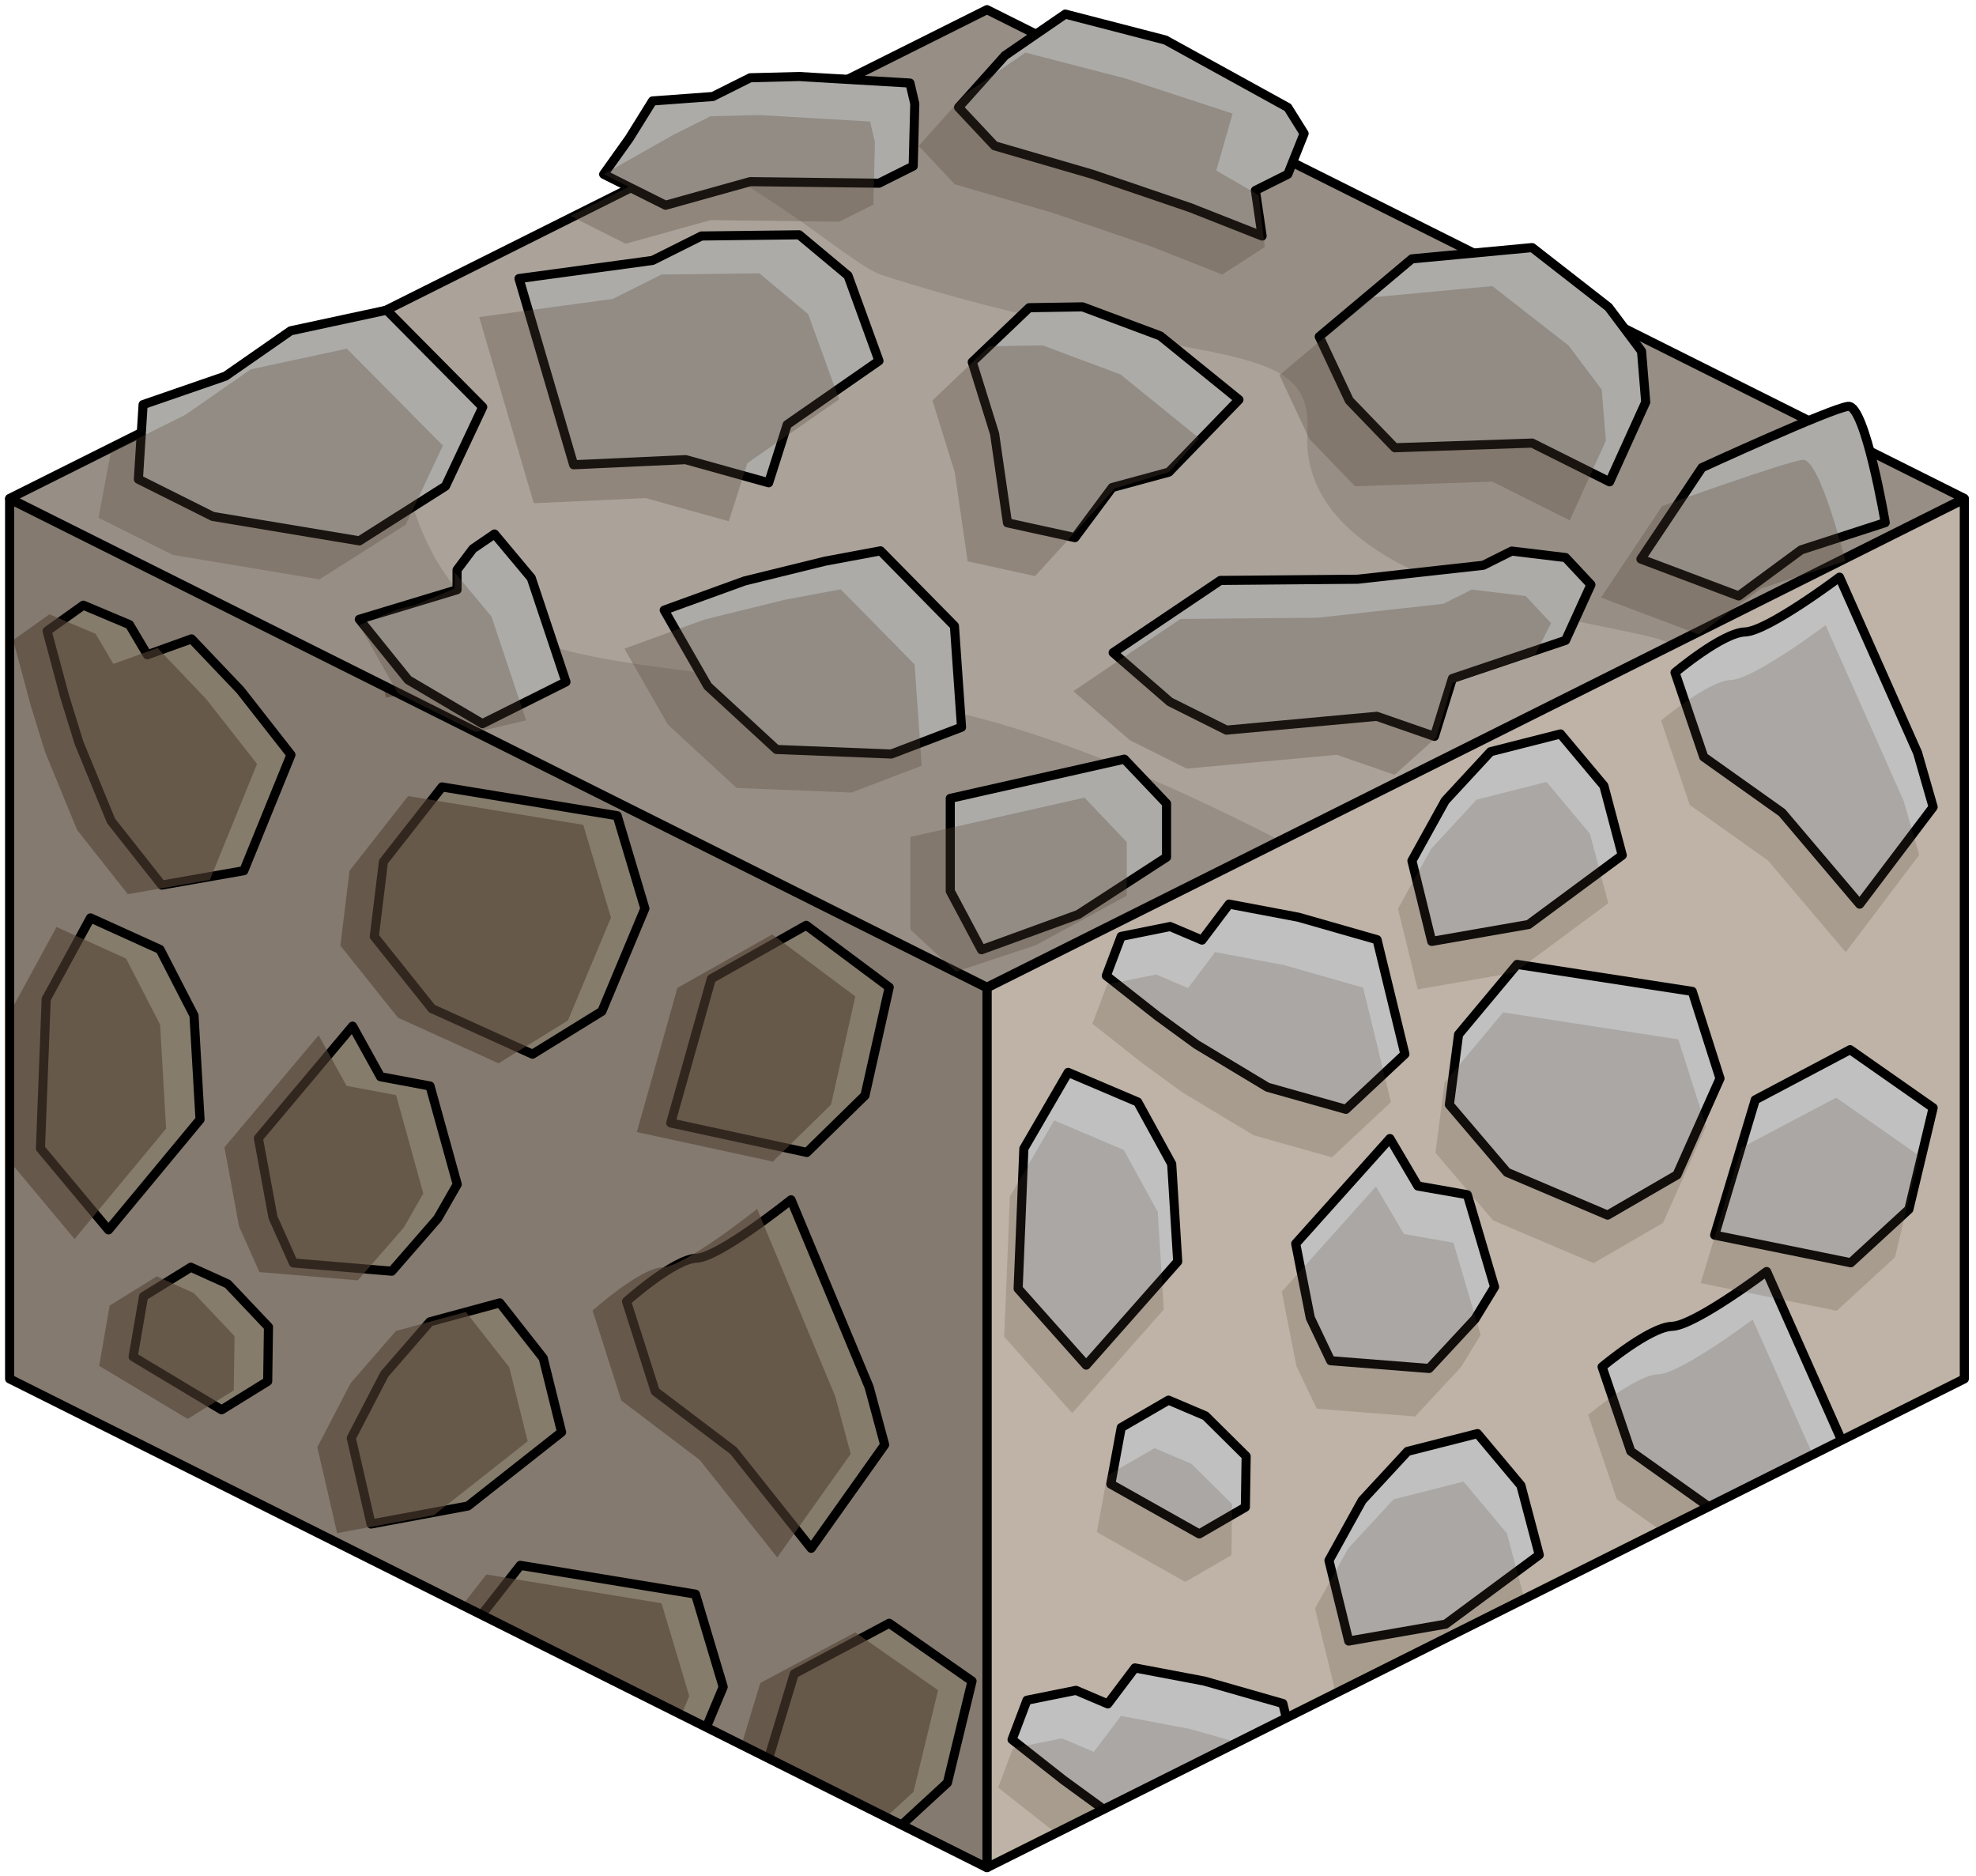 <?xml version="1.0" encoding="UTF-8" standalone="no"?><!DOCTYPE svg PUBLIC "-//W3C//DTD SVG 1.1//EN" "http://www.w3.org/Graphics/SVG/1.1/DTD/svg11.dtd"><svg width="100%" height="100%" viewBox="0 0 217 206" version="1.1" xmlns="http://www.w3.org/2000/svg" xmlns:xlink="http://www.w3.org/1999/xlink" xml:space="preserve" xmlns:serif="http://www.serif.com/" style="fill-rule:evenodd;clip-rule:evenodd;stroke-linecap:round;stroke-linejoin:round;stroke-miterlimit:1.5;"><g id="Stone_Block01"><g><g><path d="M215.718,54.794l0,96.599l-107.332,53.665l0,-96.598l107.332,-53.666Z" style="fill:#beb3a6;"/><clipPath id="_clip1"><path d="M215.718,54.794l0,96.599l-107.332,53.665l0,-96.598l107.332,-53.666Z"/></clipPath><g clip-path="url(#_clip1)"><path d="M113.914,235.949l-7.47,-8.393l0.628,-15.381l4.862,-8.365l7.638,3.249l3.735,6.804l0.66,10.713l-10.053,11.373" style="fill:#e1c080;stroke:#000;stroke-width:1px;"/><path d="M137.455,205.664l6.48,-6.062l-3.057,-12.564l-8.623,-2.464l-7.622,-1.443l-2.977,3.95l-3.5,-1.488l-5.378,1.085l-1.634,4.32l5.651,4.448l4.24,3.09l7.816,4.704l8.604,2.424Z" style="fill:#c0c0c0;stroke:#000;stroke-width:1px;"/><path d="M174.442,211.97l7.62,-4.416l4.724,-10.593l-3.045,-9.558l-19.234,-2.963l-6.431,7.697l-1.006,7.708l6.329,7.428l11.043,4.697Z" style="fill:#e1c080;stroke:#000;stroke-width:1px;"/><path d="M196.217,175.509l8.069,-10.664l-1.706,-5.942l-8.575,-19.295c0,0 -7.897,5.94 -10.383,6.017c-2.486,0.076 -7.683,4.452 -7.683,4.452l3.152,9.269l8.6,6.112l8.526,10.051Z" style="fill:#c0c0c0;stroke:#000;stroke-width:1px;"/><path d="M148.115,180.181l10.639,-1.857l10.284,-7.605l-2.016,-7.626l-4.769,-5.691l-7.679,1.95l-4.985,5.388l-3.647,6.589l2.173,8.852" style="fill:#c0c0c0;stroke:#000;stroke-width:1px;"/><path d="M206.927,207.696l-9.119,-6.382l-10.414,5.505l-4.462,14.856l14.945,3.036l6.388,-5.869l2.662,-11.146" style="fill:#e1c080;stroke:#000;stroke-width:1px;"/><path d="M119.281,149.884l-7.471,-8.393l0.629,-15.381l4.861,-8.365l7.639,3.249l3.734,6.804l0.66,10.713l-10.052,11.373" style="fill:#c0c0c0;stroke:#000;stroke-width:1px;"/><path d="M131.7,168.416l-9.714,-5.467l1.146,-6.211l5.191,-3.009l4.057,1.725l4.47,4.429l-0.085,5.597l-5.065,2.936Z" style="fill:#c0c0c0;stroke:#000;stroke-width:1px;"/><path d="M161.983,144.821l-5.042,5.43l-10.806,-0.849l-2.238,-4.698l-1.605,-8.155l10.344,-11.542l3.07,5.212l5.436,0.955l2.99,10.126l-2.149,3.521" style="fill:#c0c0c0;stroke:#000;stroke-width:1px;"/><path d="M147.802,121.8l6.48,-6.062l-3.057,-12.564l-8.623,-2.464l-7.622,-1.443l-2.977,3.95l-3.5,-1.488l-5.378,1.085l-1.634,4.32l5.651,4.448l4.24,3.091l7.817,4.703l8.603,2.424Z" style="fill:#c0c0c0;stroke:#000;stroke-width:1px;"/><path d="M176.54,133.415l7.621,-4.416l4.724,-10.592l-3.045,-9.558l-19.234,-2.963l-6.431,7.697l-1.006,7.708l6.329,7.428l11.042,4.696Z" style="fill:#c0c0c0;stroke:#000;stroke-width:1px;"/><path d="M204.225,99.272l8.069,-10.665l-1.707,-5.942l-8.575,-19.294c0,0 -7.897,5.94 -10.382,6.016c-2.486,0.077 -7.683,4.453 -7.683,4.453l3.152,9.269l8.599,6.111l8.527,10.052Z" style="fill:#c0c0c0;stroke:#000;stroke-width:1px;"/><path d="M157.228,103.363l10.639,-1.857l10.285,-7.606l-2.017,-7.625l-4.768,-5.692l-7.68,1.95l-4.984,5.389l-3.648,6.588l2.173,8.853" style="fill:#c0c0c0;stroke:#000;stroke-width:1px;"/><path d="M212.294,121.631l-9.12,-6.382l-10.414,5.505l-4.461,14.856l14.945,3.036l6.387,-5.869l2.663,-11.146" style="fill:#c0c0c0;stroke:#000;stroke-width:1px;"/><path d="M124.8,259.752l-9.713,-5.467l1.146,-6.211l5.191,-3.009l4.057,1.725l4.47,4.429l-0.085,5.597l-5.066,2.936Zm30.284,-23.595l-5.042,5.43l-10.806,-0.848l-2.238,-4.699l-1.605,-8.155l10.344,-11.541l3.07,5.211l5.436,0.955l2.99,10.126l-2.149,3.521Zm-42.702,5.063l-7.471,-8.393l0.629,-15.381l4.861,-8.365l7.639,3.249l3.734,6.804l0.66,10.713l-10.052,11.373Zm93.013,-28.253l-2.663,11.146l-6.387,5.869l-14.945,-3.036l4.461,-14.856l10.414,-5.505l9.12,6.382Zm-32.486,4.273l7.621,-4.415l4.723,-10.593l-3.045,-9.558l-19.233,-2.963l-6.432,7.697l-1.006,7.708l6.329,7.428l11.043,4.696Zm-36.987,-6.305l6.48,-6.062l-3.056,-12.565l-8.623,-2.463l-7.623,-1.443l-2.976,3.95l-3.5,-1.488l-5.379,1.085l-1.633,4.32l5.65,4.448l4.241,3.09l7.816,4.704l8.603,2.424Zm10.66,-25.483l10.639,-1.857l10.285,-7.605l-2.017,-7.626l-4.768,-5.691l-7.679,1.95l-4.985,5.388l-3.648,6.589l2.173,8.852Zm48.103,-4.672l8.069,-10.664l-1.707,-5.942l-8.575,-19.295c0,0 -7.897,5.94 -10.382,6.017c-2.486,0.076 -7.683,4.452 -7.683,4.452l3.151,9.269l8.6,6.112l8.527,10.051Zm-64.518,-7.093l-9.713,-5.467l1.145,-6.212l5.192,-3.008l4.056,1.725l4.47,4.429l-0.084,5.597l-5.066,2.936Zm30.283,-23.595l-5.042,5.43l-10.806,-0.849l-2.237,-4.698l-1.605,-8.155l10.343,-11.542l3.071,5.212l5.435,0.955l2.991,10.126l-2.15,3.521Zm-42.702,5.063l-7.47,-8.393l0.628,-15.381l4.862,-8.365l7.639,3.249l3.734,6.804l0.66,10.713l-10.053,11.373Zm93.013,-28.253l-2.662,11.146l-6.388,5.869l-14.945,-3.036l4.462,-14.856l10.414,-5.505l9.119,6.382Zm-35.753,11.784l7.62,-4.416l4.724,-10.592l-3.045,-9.558l-19.233,-2.963l-6.432,7.697l-1.006,7.708l6.329,7.428l11.043,4.696Zm-28.738,-11.615l6.48,-6.062l-3.057,-12.564l-8.623,-2.464l-7.622,-1.443l-2.977,3.95l-3.5,-1.488l-5.378,1.085l-1.634,4.32l5.651,4.448l4.24,3.09l7.816,4.704l8.604,2.424Zm9.425,-18.437l10.639,-1.857l10.285,-7.606l-2.016,-7.625l-4.769,-5.692l-7.679,1.95l-4.985,5.389l-3.648,6.588l2.173,8.853Zm46.997,-4.091l8.069,-10.665l-1.706,-5.942l-8.575,-19.294c0,0 -7.897,5.94 -10.383,6.016c-2.486,0.077 -7.683,4.453 -7.683,4.453l3.152,9.268l8.6,6.112l8.526,10.052Z" style="fill:#544235;fill-opacity:0.2;"/></g><path d="M215.718,54.794l0,96.599l-107.332,53.665l0,-96.598l107.332,-53.666Z" style="fill:none;stroke:#000;stroke-width:1px;"/></g><path d="M1.055,54.794l107.331,53.666l0,96.598l-107.331,-53.665l0,-96.599" style="fill:#847a70;"/><clipPath id="_clip2"><path d="M1.055,54.794l107.331,53.666l0,96.598l-107.331,-53.665l0,-96.599"/></clipPath><g clip-path="url(#_clip2)"><path d="M6.547,226.771l-7.47,-8.946l0.629,-16.394l4.861,-8.915l7.639,3.462l3.734,7.252l0.66,11.419l-10.053,12.122" style="fill:#857c6c;stroke:#000;stroke-width:1px;"/><path d="M49.249,221.375l-5.042,5.788l-10.805,-0.905l-2.238,-5.008l-1.605,-8.692l10.343,-12.302l3.071,5.554l5.435,1.019l2.991,10.793l-2.15,3.753" style="fill:#857c6c;stroke:#000;stroke-width:1px;"/><path d="M30.088,194.492l6.48,-6.462l-3.057,-13.392l-8.623,-2.626l-7.622,-1.538l-2.977,4.21l-3.5,-1.586l-5.378,1.157l-1.634,4.604l5.651,4.741l4.24,3.294l7.816,5.014l8.604,2.584Z" style="fill:#857c6c;stroke:#000;stroke-width:1px;"/><path d="M67.075,201.212l7.62,-4.707l4.724,-11.29l-3.045,-10.187l-19.234,-3.159l-6.431,8.204l-1.006,8.217l6.329,7.917l11.043,5.005Z" style="fill:#857c6c;stroke:#000;stroke-width:1px;"/><path d="M89.083,169.997l8.069,-11.367l-1.707,-6.333l-8.575,-20.566c0,0 -7.897,6.332 -10.382,6.413c-2.486,0.082 -7.683,4.746 -7.683,4.746l3.152,9.879l8.599,6.515l8.527,10.713Z" style="fill:#857c6c;stroke:#000;stroke-width:1px;"/><path d="M40.748,167.33l10.639,-1.979l10.285,-8.106l-2.017,-8.128l-4.768,-6.067l-7.68,2.079l-4.984,5.743l-3.648,7.022l2.173,9.436" style="fill:#857c6c;stroke:#000;stroke-width:1px;"/><path d="M106.746,184.575l-9.093,-6.35l-10.432,5.551l-4.516,14.885l14.93,2.978l6.408,-5.899l2.703,-11.165" style="fill:#857c6c;stroke:#000;stroke-width:1px;"/><path d="M11.914,135.037l-7.471,-8.946l0.629,-16.394l4.861,-8.915l7.639,3.462l3.734,7.252l0.661,11.419l-10.053,12.122" style="fill:#857c6c;stroke:#000;stroke-width:1px;"/><path d="M24.333,154.79l-9.714,-5.827l1.146,-6.621l5.191,-3.206l4.057,1.838l4.47,4.721l-0.085,5.966l-5.065,3.129Z" style="fill:#857c6c;stroke:#000;stroke-width:1px;"/><path d="M48.065,133.784l-5.042,5.788l-10.806,-0.905l-2.238,-5.008l-1.605,-8.692l10.344,-12.302l3.07,5.555l5.436,1.018l2.99,10.793l-2.149,3.753" style="fill:#857c6c;stroke:#000;stroke-width:1px;"/><path d="M17.762,97.178l9.014,-1.579l5.175,-12.724l-5.559,-7.096l-5.362,-5.631l-4.853,1.743l-1.958,-3.307l-5.07,-2.136l-3.978,2.835l1.911,7.125l1.585,5.13l3.528,8.589l5.567,7.051Z" style="fill:#857c6c;stroke:#000;stroke-width:1px;"/><path d="M58.476,115.745l7.62,-4.706l4.724,-11.29l-3.045,-10.188l-19.233,-3.158l-6.432,8.203l-1.006,8.217l6.329,7.917l11.043,5.005Z" style="fill:#857c6c;stroke:#000;stroke-width:1px;"/><path d="M94.217,70.616l8.069,-11.367l-1.707,-6.333l-8.574,-20.565c0,0 -7.897,6.331 -10.383,6.412c-2.486,0.082 -7.683,4.746 -7.683,4.746l3.152,9.879l8.599,6.515l8.527,10.713Z" style="fill:#857c6c;stroke:#000;stroke-width:1px;"/><path d="M46.114,75.596l10.639,-1.979l10.285,-8.106l-2.016,-8.129l-4.769,-6.066l-7.679,2.079l-4.985,5.743l-3.648,7.022l2.173,9.436" style="fill:#857c6c;stroke:#000;stroke-width:1px;"/><path d="M97.653,108.396l-9.119,-6.802l-10.414,5.867l-4.462,15.834l14.946,3.237l6.387,-6.256l2.662,-11.88" style="fill:#857c6c;stroke:#000;stroke-width:1px;"/><path d="M15.239,247.525l-9.713,-5.826l1.146,-6.621l5.191,-3.206l4.057,1.838l4.47,4.721l-0.085,5.966l-5.066,3.128Zm30.284,-25.149l-5.042,5.788l-10.806,-0.904l-2.238,-5.008l-1.605,-8.692l10.344,-12.302l3.07,5.554l5.436,1.018l2.99,10.793l-2.149,3.753Zm-42.702,5.397l-7.471,-8.946l0.629,-16.394l4.861,-8.915l7.639,3.462l3.734,7.252l0.66,11.419l-10.052,12.122Zm100.199,-42.196l-2.704,11.165l-6.408,5.899l-14.93,-2.979l4.516,-14.884l10.433,-5.551l9.093,6.35Zm-39.672,16.637l7.621,-4.707l4.723,-11.29l-3.045,-10.187l-19.233,-3.159l-6.432,8.204l-1.006,8.216l6.329,7.918l11.043,5.005Zm-36.987,-6.721l6.48,-6.461l-3.056,-13.392l-8.623,-2.626l-7.623,-1.538l-2.976,4.21l-3.5,-1.586l-5.379,1.157l-1.633,4.604l5.65,4.741l4.241,3.294l7.816,5.014l8.603,2.583Zm58.995,-24.494l8.069,-11.367l-1.707,-6.333l-8.574,-20.566c0,0 -7.897,6.332 -10.383,6.413c-2.486,0.082 -7.683,4.746 -7.683,4.746l3.152,9.879l8.6,6.515l8.526,10.713Zm-48.335,-2.667l10.639,-1.979l10.285,-8.107l-2.017,-8.128l-4.768,-6.066l-7.679,2.078l-4.985,5.744l-3.648,7.022l2.173,9.436Zm-16.415,-12.541l-9.713,-5.826l1.145,-6.621l5.192,-3.207l4.056,1.839l4.47,4.721l-0.084,5.966l-5.066,3.128Zm23.732,-21.006l-5.042,5.788l-10.806,-0.904l-2.237,-5.008l-1.606,-8.692l10.344,-12.302l3.07,5.554l5.436,1.018l2.991,10.793l-2.15,3.753Zm-36.151,1.254l-7.47,-8.946l0.628,-16.394l4.862,-8.916l7.639,3.463l3.734,7.252l0.66,11.419l-10.053,12.122Zm85.74,-26.641l-2.663,11.88l-6.387,6.256l-14.945,-3.237l4.461,-15.834l10.414,-5.867l9.12,6.802Zm-39.178,7.349l7.621,-4.707l4.724,-11.29l-3.045,-10.187l-19.234,-3.159l-6.432,8.204l-1.005,8.217l6.328,7.917l11.043,5.005Zm-40.713,-18.568l9.014,-1.578l5.175,-12.724l-5.559,-7.096l-5.363,-5.631l-4.853,1.743l-1.958,-3.307l-5.069,-2.136l-3.979,2.835l1.911,7.124l1.585,5.131l3.529,8.589l5.567,7.05Zm28.352,-21.581l10.639,-1.98l10.285,-8.106l-2.017,-8.128l-4.769,-6.066l-7.679,2.078l-4.984,5.744l-3.648,7.022l2.173,9.436Zm48.102,-4.98l8.069,-11.367l-1.706,-6.333l-8.575,-20.566c0,0 -7.897,6.332 -10.383,6.413c-2.486,0.082 -7.683,4.746 -7.683,4.746l3.152,9.879l8.6,6.515l8.526,10.713Z" style="fill:#544235;fill-opacity:0.6;"/></g><path d="M1.055,54.794l107.331,53.666l0,96.598l-107.331,-53.665l0,-96.599" style="fill:none;stroke:#000;stroke-width:1px;"/></g><path d="M215.718,54.727l-107.332,-53.666l-107.331,53.666l107.331,53.665l107.332,-53.665Z" style="fill:#aba39a;"/><clipPath id="_clip3"><path d="M215.718,54.727l-107.332,-53.666l-107.331,53.666l107.331,53.665l107.332,-53.665Z"/></clipPath><g clip-path="url(#_clip3)"><path d="M-10.973,21.837c0,0 25.752,7.572 44.227,16.79c10.717,5.347 10.436,12.284 12.302,17.627c6.806,19.49 22.135,14.676 56.519,21.331c14.621,2.829 30.457,10.551 38.511,14.708c16.652,8.595 35.774,8.945 35.774,8.945l-153.846,33.018l-67.966,-77.834l34.479,-34.585Z" style="fill:#847a70;fill-opacity:0.5;"/><path d="M183.518,70.826c-1.62,-2.349 -41.14,-4.124 -39.943,-23.447c0.693,-11.185 -13.274,-6.448 -46.624,-17.141c-3.266,-1.047 -10.017,-7.712 -20.764,-13.077c-26.494,-13.227 -64.207,-12.397 -64.207,-12.397l153.225,-35.79l73.088,90.565l-54.775,11.287Z" style="fill:#847a70;fill-opacity:0.5;"/></g><path d="M215.718,54.727l-107.332,-53.666l-107.331,53.666l107.331,53.665l107.332,-53.665Z" style="fill:none;stroke:#000;stroke-width:1px;"/><g><g><path d="M23.36,56.699l-8.162,-4.081l0.517,-8.196l9.045,-3.123l7.158,-4.978l10.548,-2.268l10.546,10.639l-4.09,8.689l-9.462,6.002l-16.1,-2.684Z" style="fill:#acaba7;stroke:#000;stroke-width:1px;"/><path d="M71.659,28.594l-14.664,1.99l5.999,20.445l12.295,-0.564l9.123,2.541l2.034,-6.384l10.081,-7.005l-3.402,-9.357l-5.366,-4.48l-10.733,0.131l-5.367,2.683Z" style="fill:#acaba7;stroke:#000;stroke-width:1px;"/><path d="M96.527,20.116l-14.135,-0.173l-9.298,2.591l-3.035,-1.517l-3.766,-1.884l2.821,-3.955l2.545,-4.094l6.616,-0.487l4.117,-2.059l5.367,-0.138l12.168,0.718l0.532,2.274l-0.174,6.845l-3.758,1.879Z" style="fill:#acaba7;stroke:#000;stroke-width:1px;"/><path d="M127.977,4.391l-10.99,-2.843l-6.618,4.549l-5.1,5.692l3.956,4.218l10.733,3.126l10.733,3.661l7.91,3.118l-0.735,-5l3.558,-1.779l1.789,-4.472l-1.789,-2.862l-13.447,-7.408" style="fill:#acaba7;stroke:#000;stroke-width:1px;"/><path d="M118.879,33.691l8.542,3.192l8.637,7.002l-7.698,7.954l-6.216,1.686l-4.098,5.503l-7.41,-1.623l-1.411,-9.774l-2.455,-7.885l6.25,-5.961l5.859,-0.094Z" style="fill:#acaba7;stroke:#000;stroke-width:1px;"/><path d="M168.257,27.183l-13.21,1.239l-10.168,8.538l3.293,7.013l5.008,5.188l15.077,-0.512l8.505,4.253l3.967,-8.75l-0.459,-5.596l-3.624,-4.834l-8.389,-6.539Z" style="fill:#acaba7;stroke:#000;stroke-width:1px;"/><path d="M149.096,63.597l-15.078,0.132l-11.775,7.927l6.22,5.395l6.228,3.115l16.501,-1.517l6.332,2.2l1.975,-6.354l12.428,-4.187l2.785,-6.112l-2.786,-2.979l-5.915,-0.711l-3.12,1.56l-13.795,1.531" style="fill:#acaba7;stroke:#000;stroke-width:1px;"/><path d="M202.964,44.614c-1.867,0.205 -16.056,6.73 -16.056,6.73l-6.708,10.036l10.733,4.051l6.867,-5.059l9.232,-2.991c0,0 -2.2,-12.973 -4.068,-12.767Z" style="fill:#acaba7;stroke:#000;stroke-width:1px;"/><path d="M96.698,60.478l8.115,8.245l0.779,11.123l-7.715,2.942l-12.603,-0.498l-7.551,-6.958l-4.782,-8.342l8.836,-3.206l8.821,-2.168l6.1,-1.138" style="fill:#acaba7;stroke:#000;stroke-width:1px;"/><path d="M54.306,58.631l4.035,4.826l3.813,11.412l-9.177,4.588l-8.151,-4.808l-5.366,-6.652l10.733,-3.248l0,-2.182l1.741,-2.314l2.372,-1.622Z" style="fill:#acaba7;stroke:#000;stroke-width:1px;"/><path d="M123.473,83.349l4.634,4.875l0,5.89l-9.703,6.295l-10.622,3.868l-3.426,-6.438l0,-10.178l19.117,-4.312Z" style="fill:#acaba7;stroke:#000;stroke-width:1px;"/></g><g><g opacity="0.3"><path d="M18.986,60.927l-8.163,-4.081l1.352,-7.225l8.21,-4.094l7.159,-4.979l10.548,-2.268l10.545,10.64l-4.089,8.688l-9.463,6.002l-16.099,-2.683Z" style="fill:#544235;"/><path d="M67.285,32.821l-14.665,1.991l5.999,20.444l12.296,-0.564l9.123,2.542l2.034,-6.384l10.081,-7.005l-3.402,-9.357l-5.367,-4.48l-10.733,0.13l-5.366,2.683Z" style="fill:#544235;"/><path d="M92.153,24.343l-14.135,-0.172l-9.298,2.591l-3.036,-1.518l-3.038,-1.54l6.394,-3.197l-2.747,-1.374l7.608,-4.308l4.117,-2.059l5.366,-0.138l12.169,0.717l0.532,2.274l-0.175,6.845l-3.757,1.879Z" style="fill:#544235;"/><path d="M123.602,8.618l-10.989,-2.842l-6.619,4.549l-5.099,5.691l3.956,4.218l10.733,3.127l10.733,3.661l7.91,3.117l4.67,-3.022l-0.683,-5.708l-4.641,-2.676l1.789,-6.261l-11.76,-3.854" style="fill:#544235;"/><path d="M114.504,37.919l8.543,3.192l8.636,7.001l-3.319,3.715l-5.923,1.795l-8.77,9.634l-7.41,-1.624l-1.41,-9.774l-2.455,-7.885l6.25,-5.96l5.858,-0.094Z" style="fill:#544235;"/><path d="M163.883,31.411l-13.211,1.238l-10.168,8.539l3.294,7.013l5.008,5.187l15.077,-0.511l8.504,4.252l3.968,-8.749l-0.46,-5.597l-3.623,-4.834l-8.389,-6.538Z" style="fill:#544235;"/><path d="M144.721,67.824l-15.077,0.133l-11.775,7.927l6.219,5.395l6.229,3.114l16.5,-1.517l6.333,2.2l4.593,-4.118l1.769,-5.967l9.049,-3.081l1.776,-3.486l-2.786,-2.98l-5.914,-0.711l-3.121,1.56l-13.795,1.531" style="fill:#544235;"/><path d="M197.972,50.487c-1.867,0.205 -15.439,5.084 -15.439,5.084l-6.708,10.037l10.733,4.05l6.868,-5.059l9.232,-2.991c0,0 -2.818,-11.326 -4.686,-11.121Z" style="fill:#544235;"/><path d="M92.324,64.705l8.114,8.245l0.779,11.123l-7.714,2.942l-12.603,-0.498l-7.551,-6.957l-4.782,-8.342l8.836,-3.207l8.82,-2.168l6.101,-1.138" style="fill:#544235;"/><path d="M49.932,62.858l4.035,4.826l3.812,11.412l-5.545,1.288l-8.541,-4.271l-4.233,-7.483l4.233,-1.738l2.016,-0.504l4.213,-1.768l0.01,-1.762Z" style="fill:#544235;"/><path d="M119.098,87.576l4.635,4.876l0,5.889l-9.973,5.43l-8.784,2.916l-4.995,-4.621l0,-10.177l19.117,-4.313Z" style="fill:#544235;"/></g></g></g></g></svg>